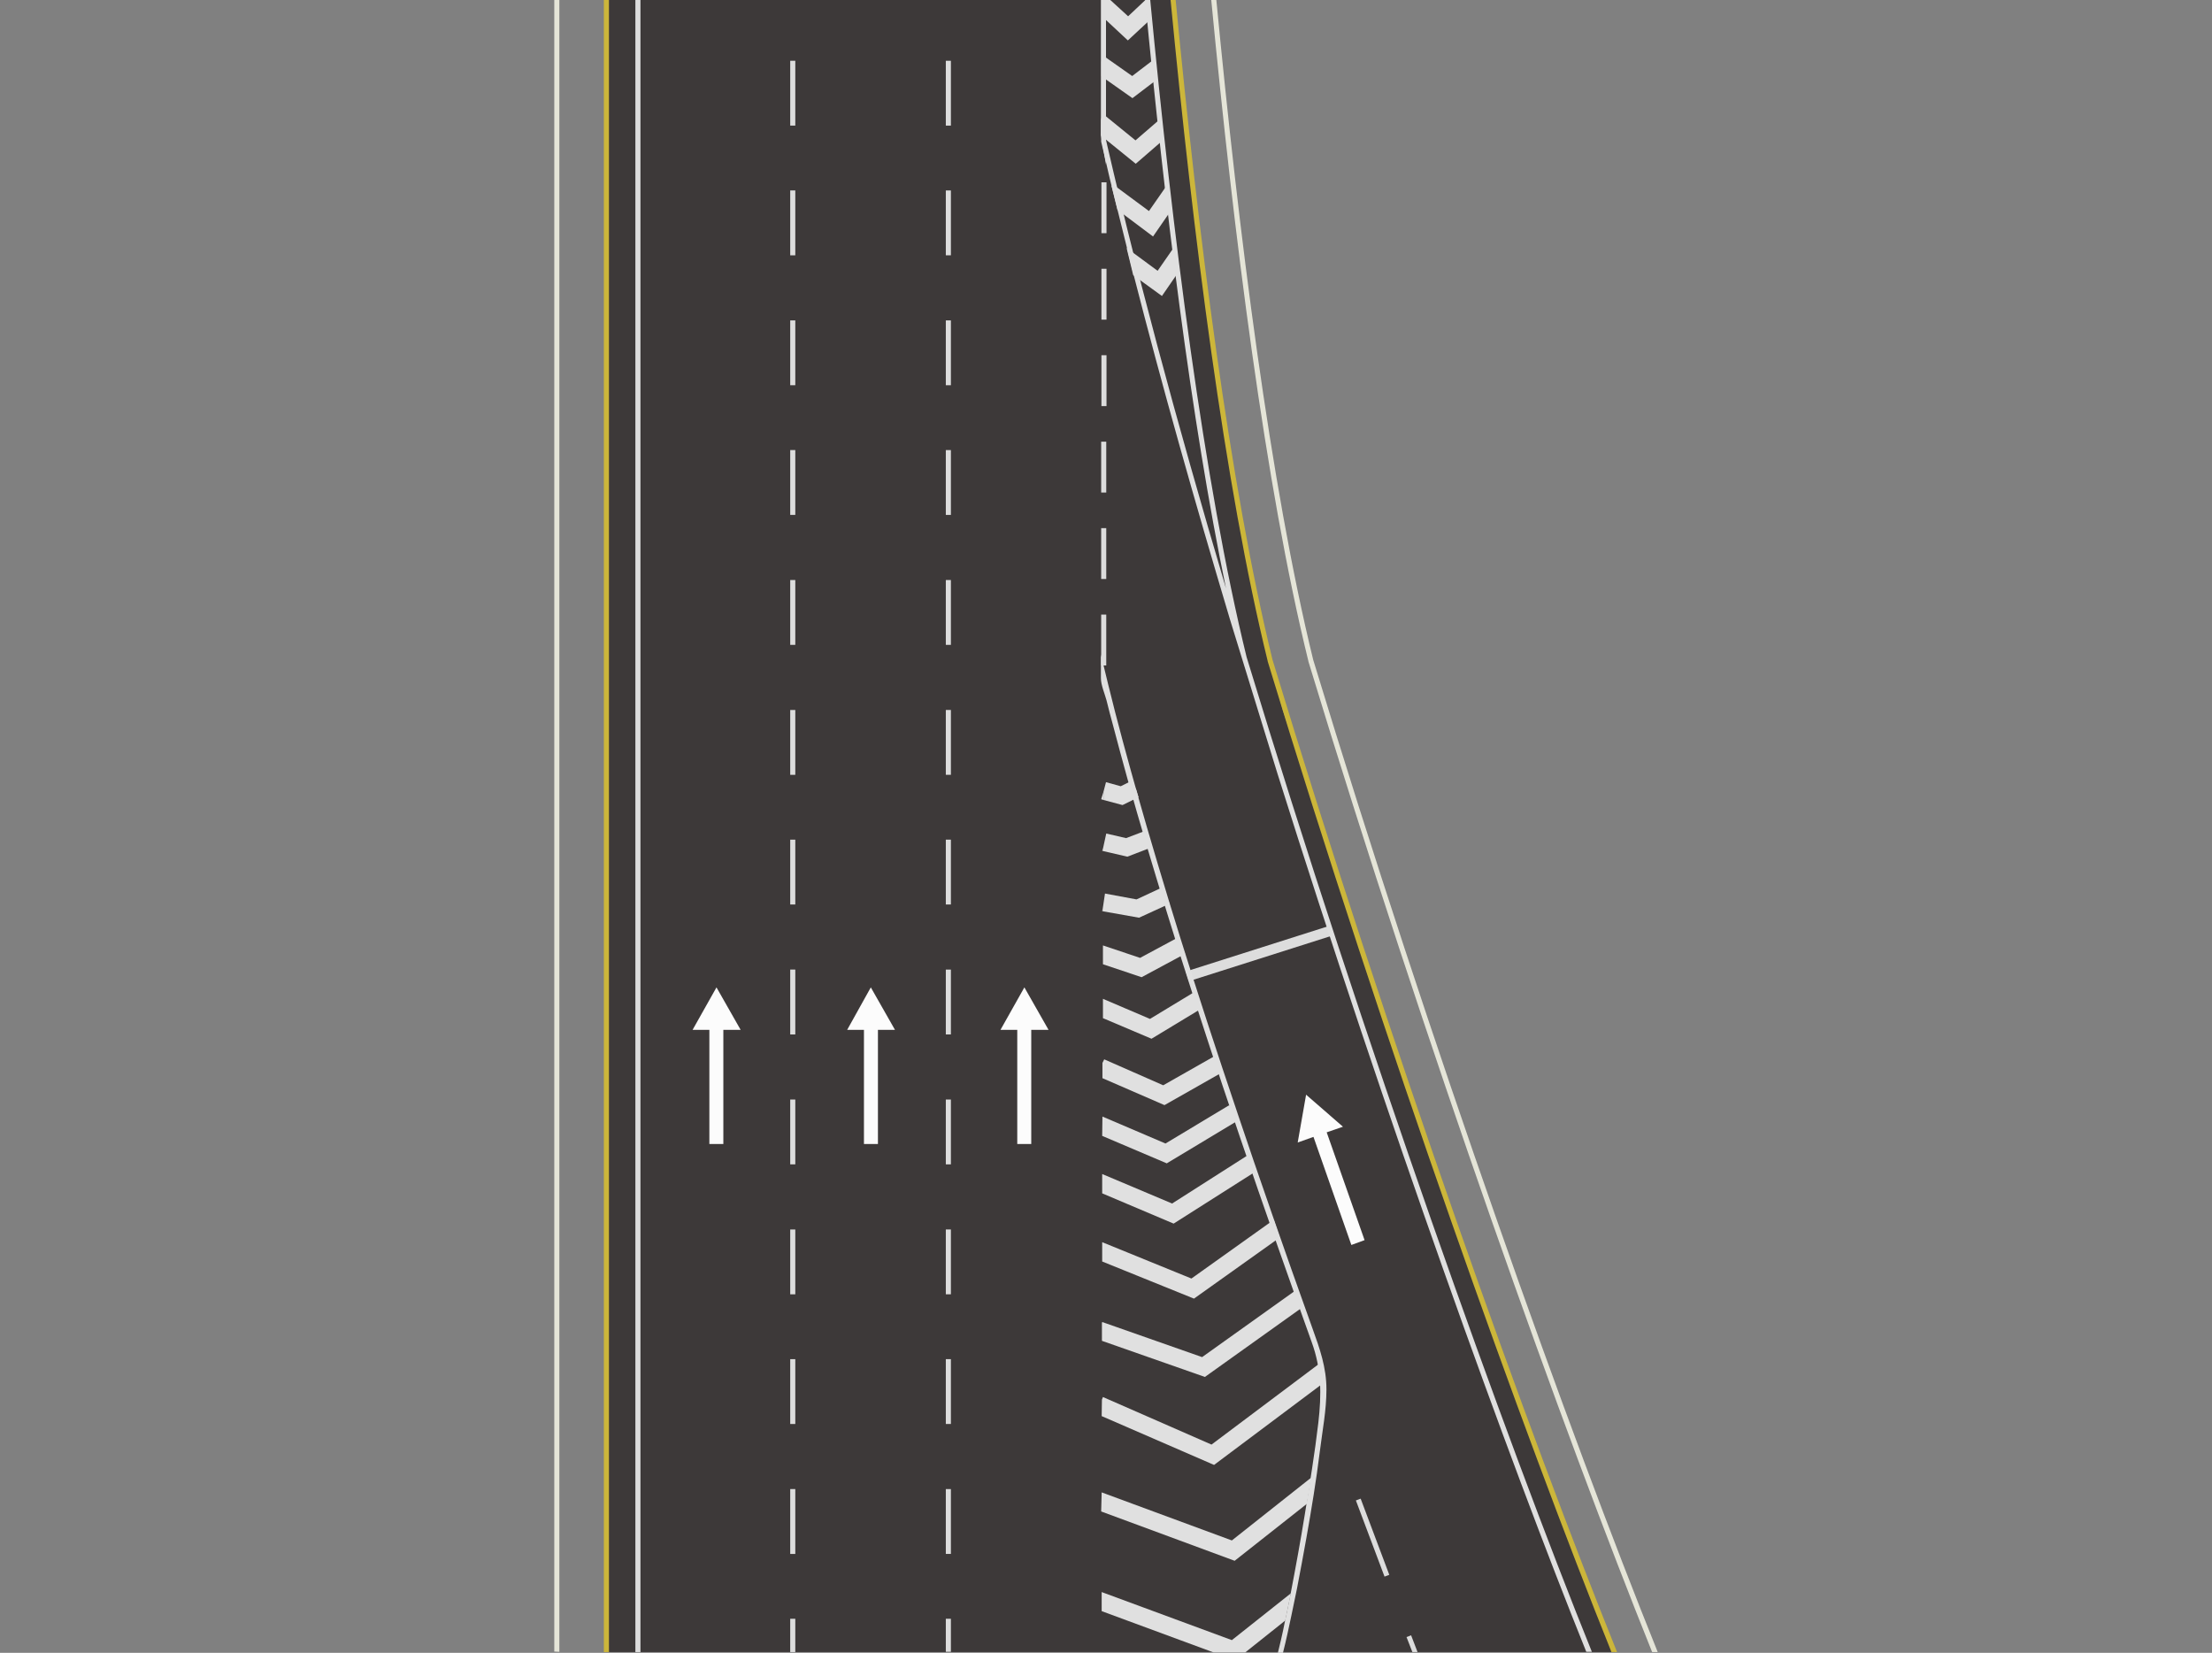 <?xml version="1.0" encoding="utf-8"?>
<!-- Generator: Adobe Illustrator 23.0.0, SVG Export Plug-In . SVG Version: 6.00 Build 0)  -->
<svg version="1.1" id="图层_1" xmlns="http://www.w3.org/2000/svg" xmlns:xlink="http://www.w3.org/1999/xlink" x="0px" y="0px"
	 viewBox="0 0 870 650" style="enable-background:new 0 0 870 650;" xml:space="preserve">
<rect x="0" y="0" width="870" height="650" fill="#808080" stroke="none"/>
<style type="text/css">
	.st0{display:none;fill:#CCB63A;}
	.st1{fill:#3D3939;}
	.st2{fill:none;}
	.st3{fill:#DDDDDD;}
	.st4{fill:none;stroke:#DDDDDD;stroke-width:2;stroke-miterlimit:10;}
	.st5{fill:#E0E0E0;}
	.st6{fill:#FCFCFC;}
	.st7{fill:#CCB63A;}
	.st8{fill:#E5E5D8;}
</style>
<rect x="0.7" y="340.6" class="st0" width="869.6" height="3"/>
<g>
	<path class="st1" d="M504.5,279.2c0,0-10.3-38.5-10.3-43.1c0-4.5-8.9-46.2-8.9-46.2s-15.6-100.4-16-117.2c0,0-3.9-35.9-7.7-72.7
		H238.5v649.7h16.4h160.8h219.6c-9.8-25.4-57.5-148.9-59.2-156.9L504.5,279.2z"/>
	<g>
		<line class="st2" x1="472" y1="72.8" x2="471" y2="73.2"/>
	</g>
	<g>
		<line class="st2" x1="455" y1="88" x2="455" y2="88"/>
	</g>
	<g>
		<line class="st2" x1="472.5" y1="486.9" x2="471.5" y2="487.2"/>
	</g>
	<g>
		
			<rect x="465.6" y="372.9" transform="matrix(0.953 -0.303 0.303 0.953 -90.323 167.761)" class="st3" width="59.4" height="4"/>
	</g>
	<g>
		<g>
			<g>
				<path class="st3" d="M374,23.9v25.5h-2V23.9H374z M374,74.9v25.5h-2V74.9H374z M374,126v25.5h-2V126H374z M374,177v25.5h-2V177
					H374z M374,228.1v25.5h-2v-25.5H374z M374,279.2v25.5h-2v-25.5H374z M374,330.2v25.5h-2v-25.5H374z M374,381.3v25.5h-2v-25.5
					H374z M374,432.4v25.5h-2v-25.5H374z M374,483.4V509h-2v-25.5h2V483.4z M374,534.5V560h-2v-25.5H374z M374,585.6v25.5h-2v-25.5
					H374z"/>
			</g>
			<g>
				<rect x="372" y="636.6" class="st3" width="2" height="13"/>
			</g>
		</g>
	</g>
	<g>
		<g>
			<g>
				<path class="st3" d="M312.8,23.9v25.5h-2V23.9H312.8z M312.8,74.9v25.5h-2V74.9H312.8z M312.8,126v25.5h-2V126H312.8z
					 M312.8,177v25.5h-2V177H312.8z M312.8,228.1v25.5h-2v-25.5H312.8z M312.8,279.2v25.5h-2v-25.5H312.8z M312.8,330.2v25.5h-2
					v-25.5H312.8z M312.8,381.3v25.5h-2v-25.5H312.8z M312.8,432.4v25.5h-2v-25.5H312.8z M312.8,483.4V509h-2v-25.5h2V483.4z
					 M312.8,534.5V560h-2v-25.5H312.8z M312.8,585.6v25.5h-2v-25.5H312.8z"/>
			</g>
			<g>
				<rect x="310.8" y="636.6" class="st3" width="2" height="13.1"/>
			</g>
		</g>
	</g>
	<g>
		<path class="st4" d="M434,202.5"/>
	</g>
	<g>
		<path class="st3" d="M435.2,71.7v20h-2v-20H435.2z M435.2,105.7v20h-2v-20H435.2z M435.2,139.7v20h-2v-20H435.2z M435.1,173.7v20
			h-2v-20H435.1z M435.1,207.7v20h-2v-20H435.1z M435.1,241.7v20h-2v-20L435.1,241.7z"/>
	</g>
	<g>
		<polygon class="st5" points="433.1,314.3 434,314.6 434,311.4 		"/>
	</g>
	<g>
		<polygon class="st5" points="433.5,334.6 433.9,334.7 433.9,333.3 		"/>
	</g>
	<g>
		<polygon class="st5" points="433.5,358.3 433.9,358.4 433.9,356.1 		"/>
	</g>
	<g>
		<polygon class="st5" points="447.8,313.5 446.9,310.6 445,307.1 440.8,309.2 435,307.6 434,311.4 434,314.6 441.5,316.6 		"/>
	</g>
	<g>
		<polygon class="st5" points="452.5,333.4 450,326.9 442.9,329.6 435.1,327.8 433.9,333.3 433.9,334.7 443.4,336.9 		"/>
	</g>
	<g>
		<polygon class="st5" points="460,355.4 457.1,349 447,353.7 434.6,351.4 433.9,356.1 433.9,358.4 448,360.9 		"/>
	</g>
	<g>
		<polygon class="st5" points="466.1,375.1 462.9,368.9 448.4,376.7 433.8,371.8 433.8,379.2 449,384.3 		"/>
	</g>
	<g>
		<polygon class="st5" points="472.9,396.4 469.3,390.4 452.3,400.7 433.8,392.8 433.8,392.8 433.8,400.4 452.9,408.5 		"/>
	</g>
	<g>
		<polygon class="st5" points="480.9,421.6 477.4,415.5 457.5,426.8 434.3,416.6 433.6,418 433.6,424 458,434.6 		"/>
	</g>
	<g>
		<polygon class="st5" points="487,440.6 483.5,434.6 458.4,449.7 433.6,439.1 433.5,446.7 458.9,457.5 		"/>
	</g>
	<g>
		<polygon class="st5" points="493.4,461 491.1,454.1 461,473.3 433.5,461.7 433.5,461.8 433.5,469.3 461.6,481.2 		"/>
	</g>
	<g>
		<polygon class="st5" points="503.3,486.7 501,479.7 468.6,502.8 433.5,488.5 433.5,496.1 469.6,510.7 		"/>
	</g>
	<g>
		<polygon class="st5" points="512,514.3 509.8,507.3 472.8,533.7 433.5,519.9 433.4,520.3 433.4,527.3 473.9,541.5 		"/>
	</g>
	<g>
		<polygon class="st5" points="520.5,543.9 520,542.6 519,536.3 519,536.2 476.5,568.1 433.8,549.4 433.4,550.4 433.3,556.9 
			477.5,576.1 		"/>
	</g>
	<g>
		<polygon class="st5" points="514,591.4 515.7,581.1 484.5,605.8 433.3,586.9 433.1,594.4 485.6,613.8 		"/>
	</g>
	<g>
		<path class="st5" d="M445.4,38.6l9.2-7c-0.3-2.7-0.6-5.4-0.8-8.2l-8.5,6.5l-10.8-7.6l-1.3,1.9V30L445.4,38.6z"/>
	</g>
	<g>
		<path class="st5" d="M433,53.3l13.7,11.1l10.4-9c-0.3-2.8-0.6-5.6-0.9-8.5l-9.6,8.3l-12.3-10l-1.2,1.4L433,53.3L433,53.3z"/>
	</g>
	<g>
		<path class="st5" d="M453.5,93l6.7-9.7c-0.4-3.5-0.8-7-1.2-10.5L451.9,83l-14.2-10.5l-0.5,0.7l2.3,9.3L453.5,93z"/>
	</g>
	<g>
		<path class="st5" d="M457,116.4l6.2-9c-0.4-3.5-0.9-6.9-1.3-10.4l-6.6,9.5l-12.2-9l2.6,10.7L457,116.4z"/>
	</g>
	<g>
		<g>
			
				<rect x="538.7" y="589" transform="matrix(0.936 -0.352 0.352 0.936 -178.265 228.388)" class="st3" width="2" height="32"/>
		</g>
		<g>
			<polygon class="st3" points="557.4,649.7 557.5,649.6 555,643.1 553.2,643.8 555.5,649.7 			"/>
		</g>
	</g>
	<g>
		<path class="st5" d="M507.9,635.4c0.7-3.5,1.5-7.1,2.2-10.6c1.3-6.6,2.5-13.3,3.7-19.9c2-11.3,3.9-22.7,5.3-34.1
			c1-8.1,2.6-16.2,2.6-24.4c0-8.6-2.6-16-5.5-24c-2.7-7.7-5.5-15.3-8.2-23c-5-14.2-10-28.5-14.9-42.8c-8.3-24.4-16.5-48.8-24.3-73.3
			c-6.2-19.4-12.1-38.8-17.8-58.3c-4.3-14.9-8.5-29.8-12.4-44.9c-1.9-7.5-3.8-15.1-5.6-22.7v9.3c0,2.7,1.5,6.1,2.2,8.7
			c0.8,3.2,1.6,6.4,2.5,9.6c1.9,7.2,3.8,14.3,5.8,21.5c4.9,17.7,10.2,35.2,15.6,52.8c6.9,22.5,14.2,44.8,21.6,67.2
			c9.3,27.8,18.9,55.5,28.7,83.1c2.2,6.1,4.3,12.1,6.5,18.2c3.9,10.7,3.9,20.6,2.6,31.8c-1.4,12-3.4,24-5.3,35.9
			c-1.7,10.5-3.6,20.9-5.6,31.3c-0.7,3.6-1.4,7.1-2.2,10.7c-0.5,2.5-1,5-1.6,7.5c-0.4,1.6-0.8,3.3-1.2,5h2
			C505.9,644.9,506.9,640.1,507.9,635.4z"/>
	</g>
	<g>
		<path class="st5" d="M489.8,649.8l15.7-12.5c0.7-3.5,1.5-7.1,2.2-10.7L484.5,645l-51.2-18.9v7.5l43.9,16.2H489.8z"/>
	</g>
	<g id="直行_2_">
		<polygon class="st6" points="284.5,449.9 284.5,405 291.3,405 281.8,388.3 272.4,405 279,405 279,449.9 		"/>
	</g>
	<g id="直行_1_">
		<polygon class="st6" points="345.3,449.9 345.3,405 352,405 342.5,388.3 333.2,405 339.8,405 339.8,449.9 		"/>
	</g>
	<g id="直行">
		<polygon class="st6" points="405.6,449.9 405.6,405 412.4,405 402.9,388.3 393.5,405 400.1,405 400.1,449.9 		"/>
	</g>
	<g id="支路箭头">
		<polygon class="st6" points="536.7,487.7 521.8,445.3 528.2,443.1 513.7,430.5 510.4,449.3 516.6,447.1 531.5,489.6 		"/>
	</g>
	<path class="st5" d="M450.5,0l-6.8,6.4l-7-6.4h-3.2l-0.2,0.2v6.1l10.3,9.6l8.6-8c-0.2-2.2-0.4-4.5-0.6-6.7L450.5,0z"/>
	<polygon class="st5" points="433,0 433,53.2 435,64.7 435,0 	"/>
	<path class="st5" d="M452.4,0h-2c7.6,79.8,18,165.1,31.8,231.4c-19.3-65-36.5-128.6-49.1-184.7v6.6v2.4c1.1,4.8,2.3,9.7,3.4,14.6
		l9.5,38.3c11,43,23.9,88.6,37.7,134.8l18.7,60.7c43,136.8,91.1,270.1,121.5,345.5h2.2c-33.7-83.4-89.5-239-135.8-391.2
		C473.4,189.5,461.1,91.2,452.4,0z"/>
	<rect x="237.5" y="0" class="st7" width="2" height="649.7"/>
	<rect x="249.9" y="0" class="st3" width="2" height="649.7"/>
	<path class="st7" d="M462.4,0h-2c8.8,91.8,21.2,190.9,38.2,260v0.1c46.1,151.7,100.9,304.4,135.2,389.6h2.2
		c-34.3-85-89.3-238.1-135.5-390.2C483.6,190.5,471.2,91.7,462.4,0z"/>
	<path class="st8" d="M478.4,0h-2c8.8,91.8,21.2,190.9,38.2,260v0.1c46.1,151.7,100.9,304.4,135.2,389.6h2.2
		c-34.3-85-89.3-238.1-135.5-390.2C499.6,190.5,487.2,91.7,478.4,0z"/>
	<polygon class="st8" points="218,0 218,649.5 220,649.6 220,0 	"/>
</g>
</svg>
